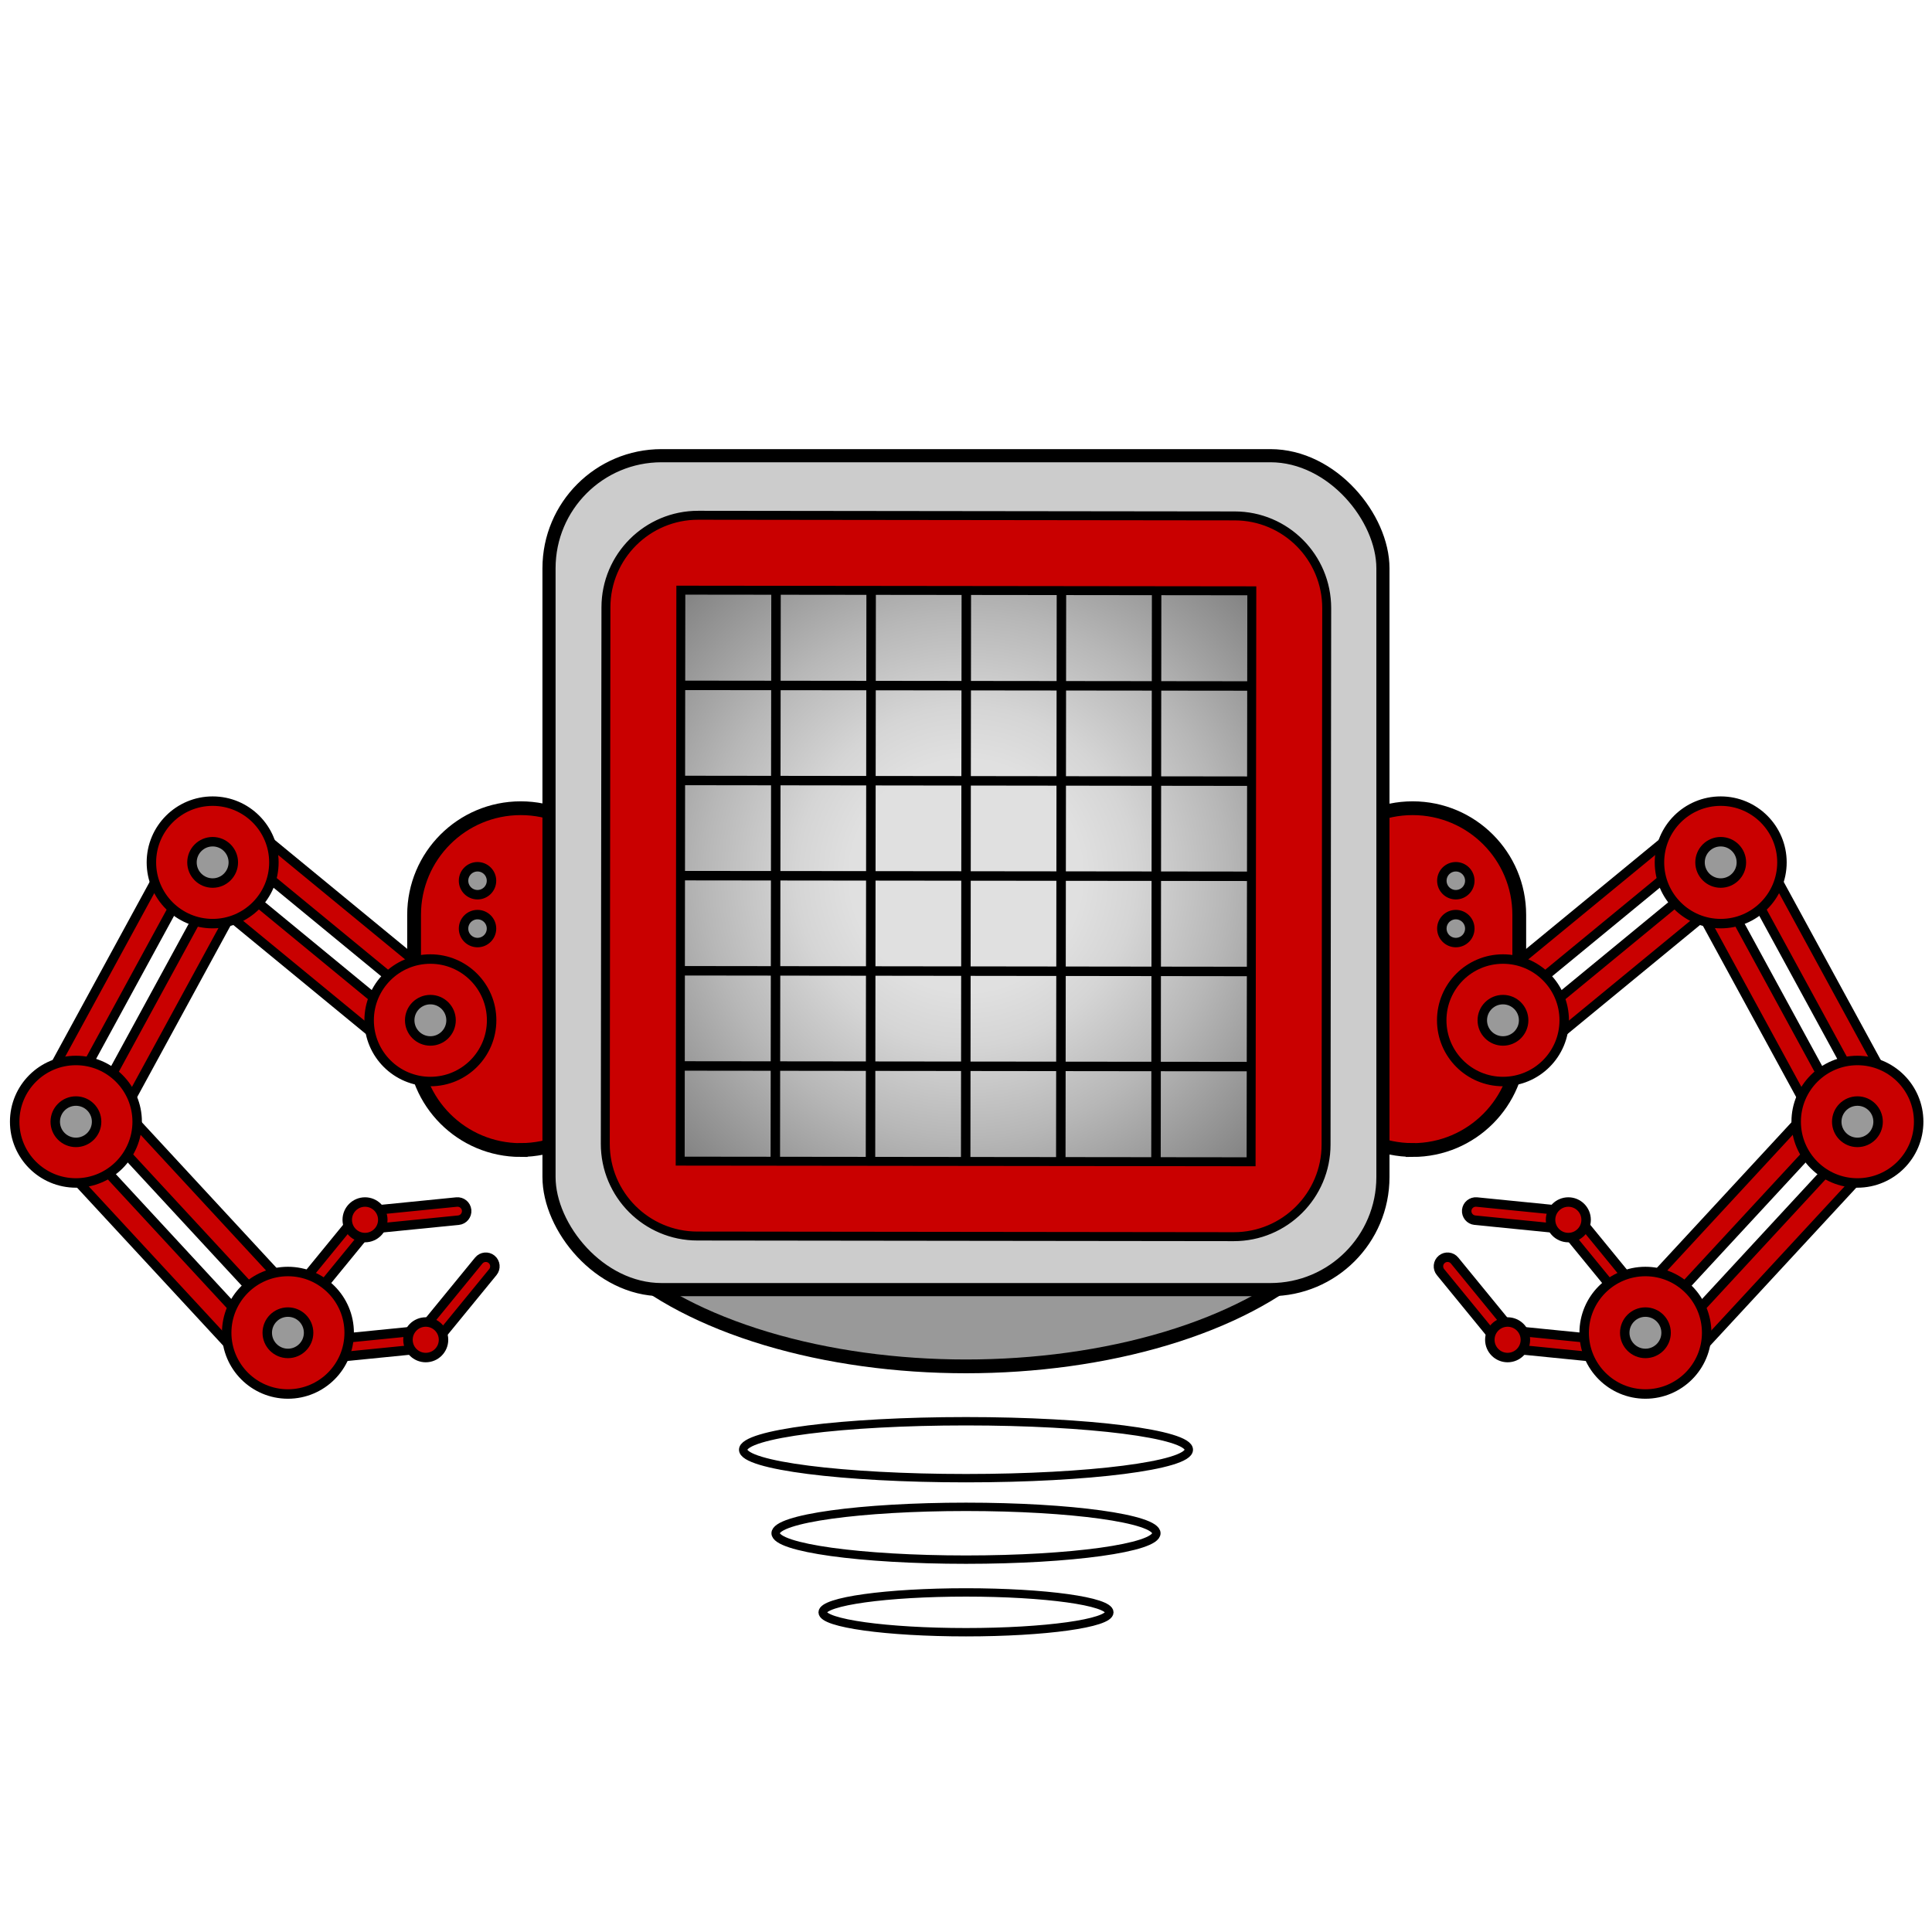 <?xml version="1.0" encoding="UTF-8"?><svg id="Robos" xmlns="http://www.w3.org/2000/svg" xmlns:xlink="http://www.w3.org/1999/xlink" viewBox="0 0 300 300"><defs><style>.cls-1,.cls-2,.cls-3,.cls-4,.cls-5,.cls-6,.cls-7,.cls-8,.cls-9{stroke:#000;stroke-miterlimit:10;}.cls-1,.cls-2,.cls-6,.cls-7,.cls-8{stroke-linecap:round;}.cls-1,.cls-7{fill:#999;}.cls-1,.cls-8{stroke-width:2.14px;}.cls-2{fill:none;stroke-width:1.3px;}.cls-3{fill:#a31e10;stroke-width:1.47px;}.cls-4{fill:url(#radial-gradient);}.cls-4,.cls-9{stroke-width:1.39px;}.cls-5{fill:#ccc;stroke-width:2.04px;}.cls-6,.cls-7{stroke-width:1.47px;}.cls-6,.cls-8,.cls-9{fill:#c90000;}</style><symbol id="Robot_arm_3" viewBox="0 0 96.95 93.53"><g><path class="cls-8" d="M79.32,54.91h0c9.15,0,16.56-7.41,16.56-16.56V18.4c0-9.15-7.41-16.56-16.56-16.56h0c-9.15,0-16.56,7.41-16.56,16.56v19.96c0,9.15,7.41,16.56,16.56,16.56Z"/><circle class="cls-7" cx="72.61" cy="13.1" r="2.17"/><circle class="cls-7" cx="72.61" cy="20.53" r="2.17"/><g><polygon class="cls-6" points="35.33 8.62 66.68 34.41 69.46 31.02 38.11 5.24 35.33 8.62"/><polygon class="cls-6" points="29.97 15.14 61.32 40.92 64.1 37.54 32.76 11.75 29.97 15.14"/></g><g><circle class="cls-6" cx="65.29" cy="34.77" r="9.51"/><circle class="cls-7" cx="65.29" cy="34.77" r="3.21"/></g><g><polygon class="cls-6" points="8.5 48.19 27.92 12.55 24.07 10.46 4.65 46.1 8.5 48.19"/><polygon class="cls-6" points="15.91 52.23 35.32 16.59 31.48 14.49 12.06 50.13 15.91 52.23"/></g><g><circle class="cls-6" cx="31.48" cy="10.25" r="9.51"/><circle class="cls-7" cx="31.48" cy="10.25" r="3.21"/></g><g><polygon class="cls-6" points="37.06 82.03 9.5 52.23 6.29 55.21 33.85 85 37.06 82.03"/><polygon class="cls-6" points="43.25 76.3 15.69 46.5 12.48 49.48 40.04 79.27 43.25 76.3"/></g><g><circle class="cls-6" cx="10.25" cy="50.52" r="9.51"/><circle class="cls-7" cx="10.25" cy="50.52" r="3.21"/></g><g><g><path class="cls-6" d="M65.84,84.17h0c-.08-.78-.77-1.34-1.55-1.27l-14.23,1.42c-.78,.08-1.34,.77-1.27,1.55h0c.08,.78,.77,1.34,1.55,1.27l14.23-1.42c.78-.08,1.34-.77,1.27-1.55Z"/><path class="cls-6" d="M63.95,85.13h0c.6,.49,1.49,.41,1.99-.2l9.05-11.06c.49-.6,.41-1.49-.2-1.99h0c-.6-.49-1.49-.41-1.99,.2l-9.05,11.06c-.49,.6-.41,1.49,.2,1.99Z"/><circle class="cls-6" cx="64.57" cy="84.38" r="2.76"/></g><g><path class="cls-6" d="M53.87,65.96h0c.08,.78,.77,1.34,1.55,1.27l14.23-1.42c.78-.08,1.34-.77,1.27-1.55h0c-.08-.78-.77-1.34-1.55-1.27l-14.23,1.42c-.78,.08-1.34,.77-1.27,1.55Z"/><path class="cls-6" d="M55.76,65h0c-.6-.49-1.49-.41-1.99,.2l-9.05,11.06c-.49,.6-.41,1.49,.2,1.99h0c.6,.49,1.49,.41,1.99-.2l9.05-11.06c.49-.6,.41-1.49-.2-1.99Z"/><circle class="cls-6" cx="55.14" cy="65.75" r="2.76"/></g></g><g><circle class="cls-6" cx="43.17" cy="83.29" r="9.51"/><circle class="cls-7" cx="43.17" cy="83.29" r="3.21"/></g></g></symbol><radialGradient id="radial-gradient" cx="65.77" cy="66.28" fx="65.77" fy="66.28" r="119.65" gradientTransform="matrix(1, 0, 0, 1, 0, 0)" gradientUnits="userSpaceOnUse"><stop offset=".15" stop-color="#e0e0e0"/><stop offset=".22" stop-color="#d5d5d5"/><stop offset=".34" stop-color="#b7b7b7"/><stop offset=".5" stop-color="#888"/><stop offset=".69" stop-color="#474747"/><stop offset=".69" stop-color="#454545"/></radialGradient><symbol id="Robots_base_5_2" viewBox="0 0 131.53 184.36"><g><ellipse class="cls-1" cx="65.77" cy="110.17" rx="62.07" ry="32.26"/><g><ellipse class="cls-2" cx="65.77" cy="155.37" rx="34.6" ry="4.42"/><ellipse class="cls-2" cx="65.77" cy="168.34" rx="29.56" ry="4.1"/><ellipse class="cls-2" cx="65.77" cy="180.62" rx="22.26" ry="3.09"/></g><rect class="cls-5" x="1.02" y="1.02" width="129.49" height="129.49" rx="17.48" ry="17.48"/><path class="cls-9" d="M107.35,122.29l-83.29-.1c-7.91,0-14.31-6.43-14.3-14.33l.1-83.29c0-7.91,6.43-14.31,14.33-14.3l83.29,.1c7.91,0,14.31,6.43,14.3,14.33l-.1,83.29c0,7.91-6.43,14.31-14.33,14.3Z"/><g><polygon class="cls-4" points="21.49 21.9 110.15 22 110.04 110.66 21.39 110.56 21.49 21.9"/><line class="cls-3" x1="21.41" y1="95.78" x2="110.06" y2="95.88"/><line class="cls-3" x1="21.42" y1="81" x2="110.08" y2="81.11"/><line class="cls-3" x1="21.44" y1="66.23" x2="110.09" y2="66.33"/><line class="cls-3" x1="21.46" y1="51.45" x2="110.11" y2="51.56"/><line class="cls-3" x1="21.47" y1="36.68" x2="110.13" y2="36.78"/><line class="cls-3" x1="95.37" y1="21.99" x2="95.27" y2="110.64"/><line class="cls-3" x1="80.59" y1="21.97" x2="80.49" y2="110.62"/><line class="cls-3" x1="65.82" y1="21.95" x2="65.72" y2="110.61"/><line class="cls-3" x1="51.04" y1="21.93" x2="50.94" y2="110.59"/><line class="cls-3" x1="36.27" y1="21.92" x2="36.16" y2="110.57"/></g></g></symbol></defs><use width="96.95" height="93.53" transform="translate(1.54 123.66)" xlink:href="#Robot_arm_3"/><use width="96.95" height="93.53" transform="translate(298.67 123.66) rotate(-180) scale(1 -1)" xlink:href="#Robot_arm_3"/><use width="131.53" height="184.36" transform="translate(84.23 69.74)" xlink:href="#Robots_base_5_2"/></svg>